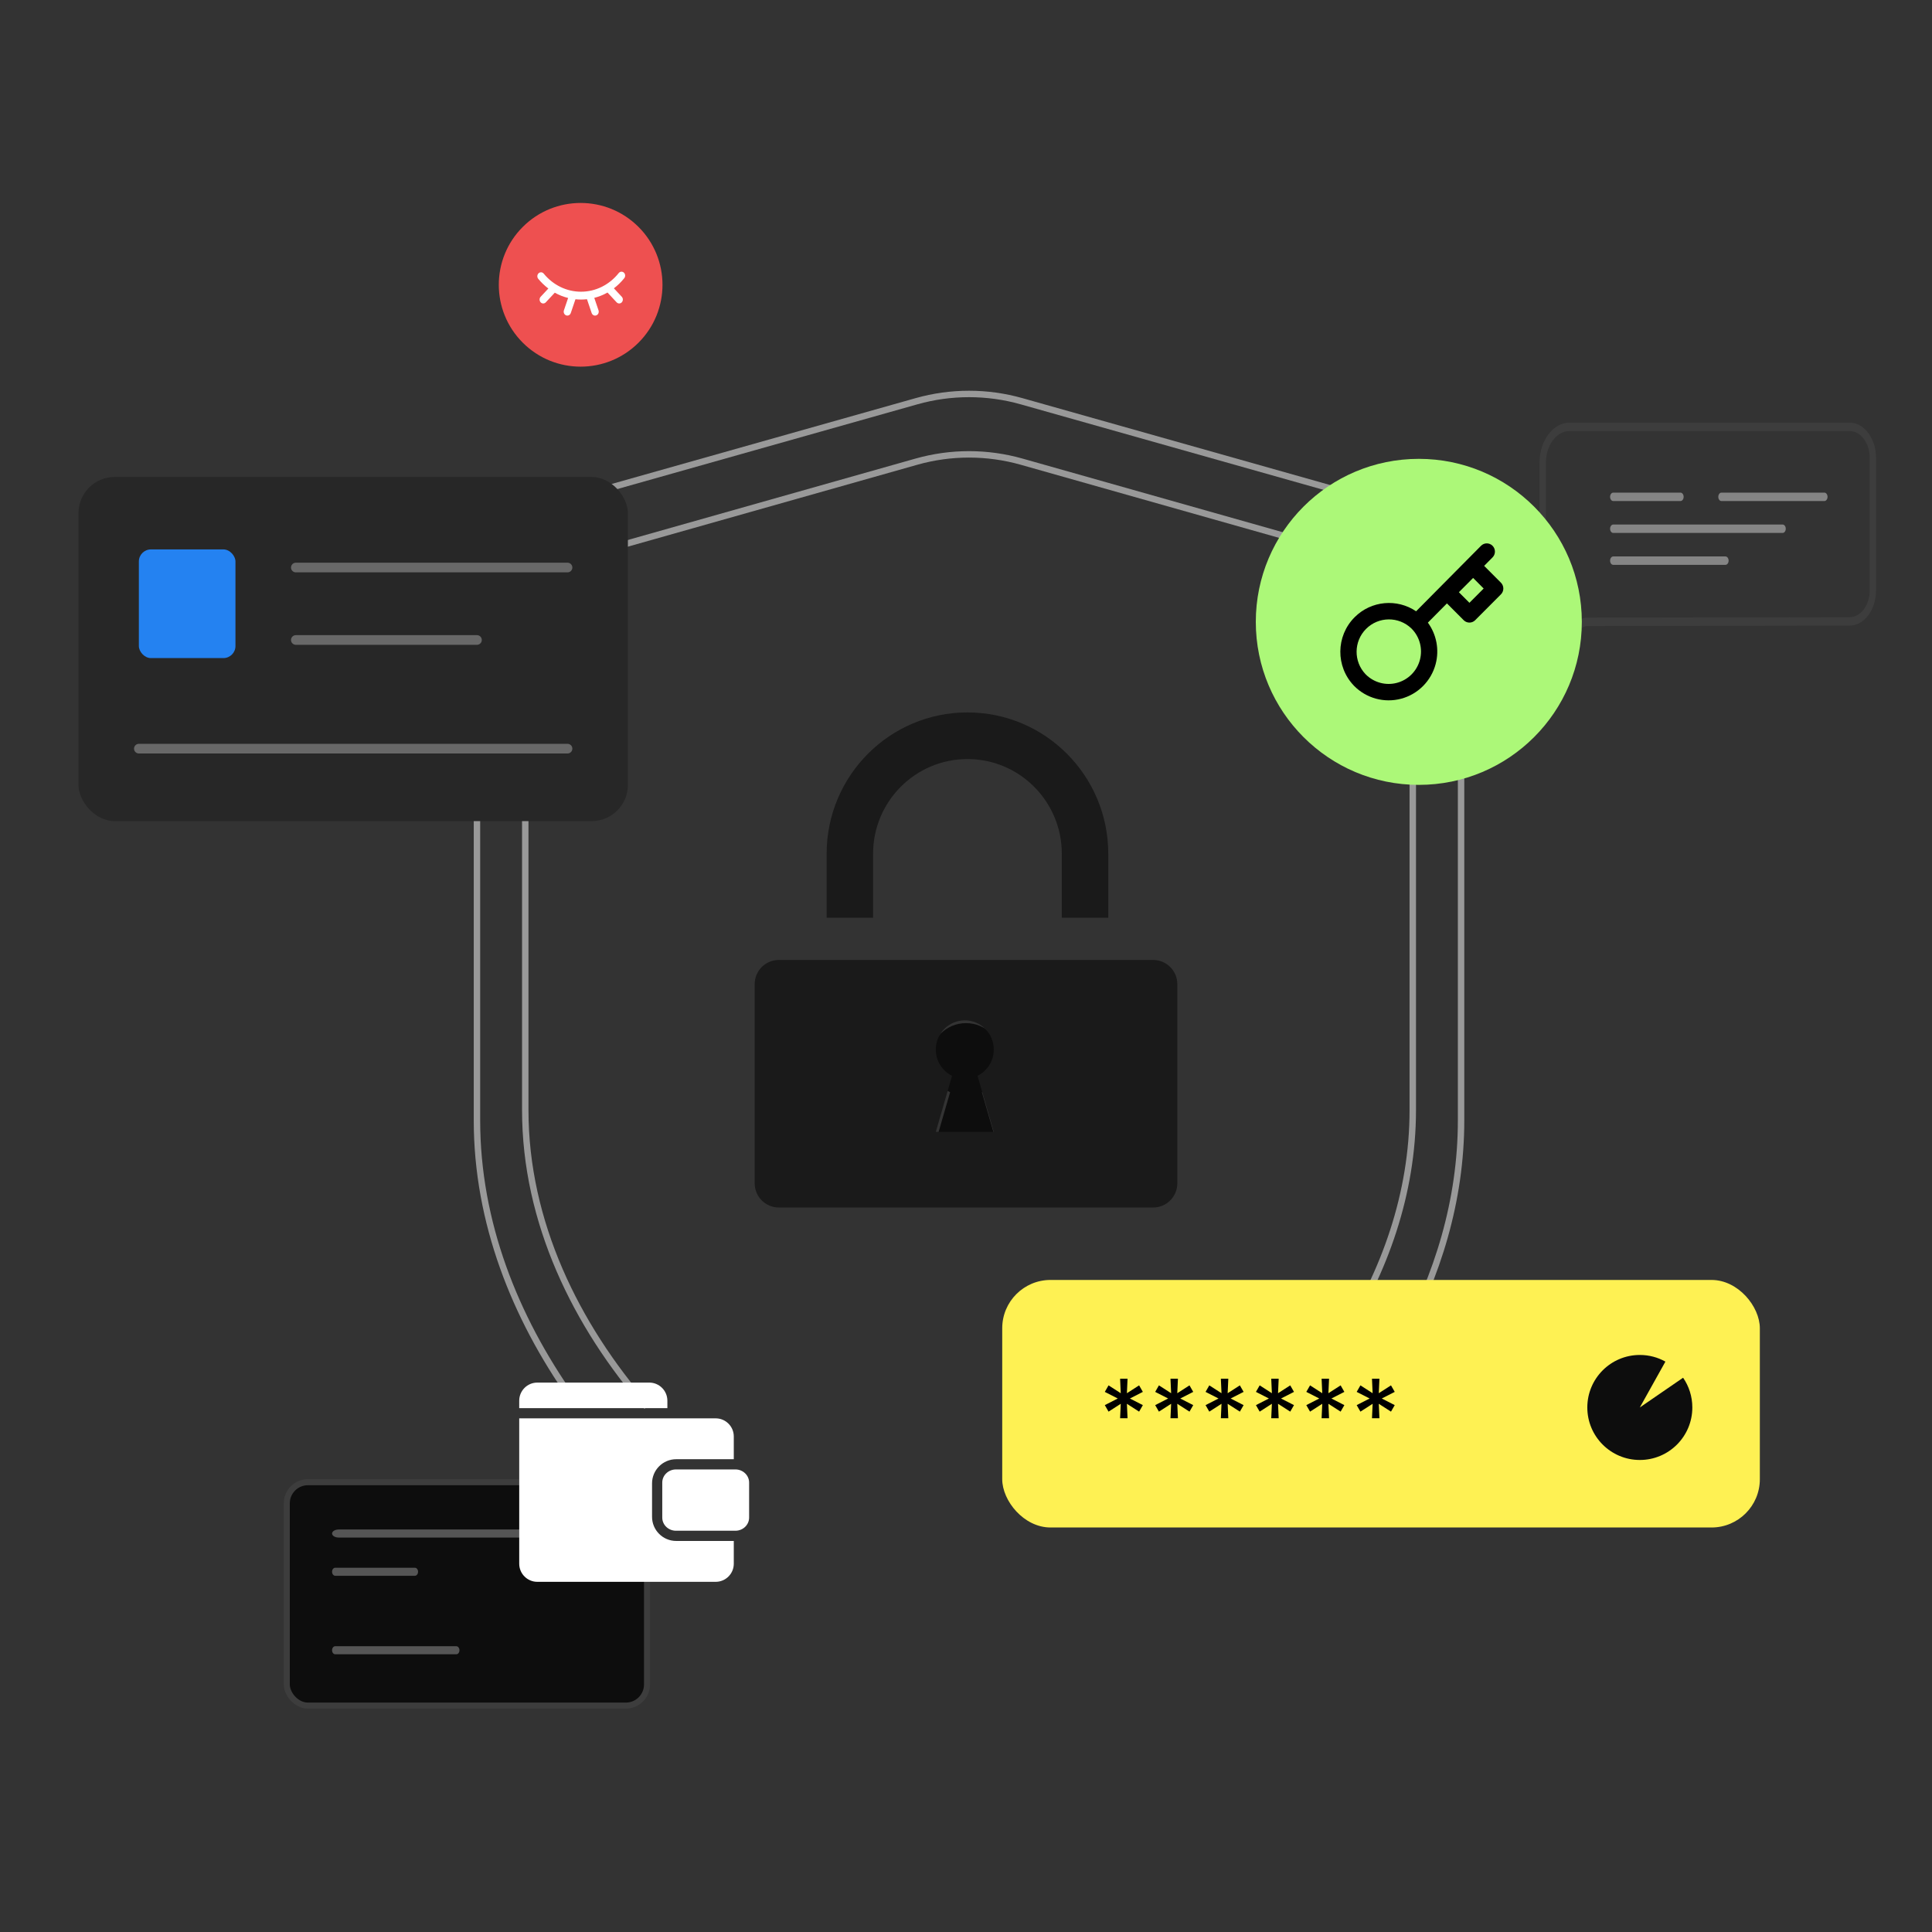 <svg width="320" height="320" viewBox="0 0 320 320" fill="none" xmlns="http://www.w3.org/2000/svg">
<rect x="0" y="0" width="320" height="320" fill="#333333" stroke="none"/>
<path d="M231.895 222.594C238.129 211.349 242 198.803 242 185.572V96.094C242 90.723 238.43 86.006 233.261 84.546L169.196 66.456C163.51 64.85 157.49 64.85 151.804 66.456L87.739 84.546C82.57 86.006 79 90.723 79 96.094V185.572C79 202.416 85.273 218.148 94.708 231.5" stroke="white" stroke-opacity="0.5" stroke-width="1.065"/>
<path d="M256.354 111C256.714 111 257.065 110.812 257.321 110.45L261.748 104.329C262.04 103.925 262.453 103.689 262.877 103.689L306.352 103.619C308.767 103.619 310.727 101.001 310.727 97.791V75.828C310.727 72.611 308.762 70 306.347 70H259.986C257.237 70 255 72.98 255 76.643V109.21C255 109.949 255.329 110.603 255.842 110.875C256.014 110.958 256.186 111 256.354 111ZM306.347 71.393C308.187 71.393 309.682 73.384 309.682 75.828V97.791C309.682 100.242 308.187 102.226 306.347 102.226L262.871 102.296C262.166 102.296 261.481 102.686 260.99 103.361L256.568 109.482C256.437 109.656 256.291 109.607 256.239 109.579C256.181 109.552 256.051 109.454 256.051 109.203V76.636C256.051 73.746 257.817 71.386 259.992 71.386H306.347V71.393Z" fill="#3D3D3D"/>
<path d="M267.204 82.987H278.342C278.63 82.987 278.865 82.674 278.865 82.291C278.865 81.908 278.63 81.594 278.342 81.594H267.204C266.917 81.594 266.681 81.908 266.681 82.291C266.681 82.674 266.911 82.987 267.204 82.987Z" fill="white" fill-opacity="0.4"/>
<path d="M285.122 82.987H302.176C302.464 82.987 302.699 82.674 302.699 82.291C302.699 81.908 302.464 81.594 302.176 81.594H285.127C284.839 81.594 284.604 81.908 284.604 82.291C284.599 82.674 284.834 82.987 285.122 82.987Z" fill="white" fill-opacity="0.4"/>
<path d="M267.204 88.272H295.256C295.543 88.272 295.779 87.959 295.779 87.576C295.779 87.193 295.543 86.879 295.256 86.879H267.204C266.917 86.879 266.682 87.193 266.682 87.576C266.682 87.959 266.912 88.272 267.204 88.272Z" fill="white" fill-opacity="0.4"/>
<path d="M267.205 93.557H285.791C286.078 93.557 286.313 93.243 286.313 92.861C286.313 92.478 286.078 92.164 285.791 92.164H267.205C266.917 92.164 266.682 92.478 266.682 92.861C266.682 93.251 266.912 93.557 267.205 93.557Z" fill="white" fill-opacity="0.4"/>
<path d="M222.106 222C229.335 210.692 234 197.696 234 183.873V100.849C234 97.27 231.622 94.126 228.178 93.152L169.213 76.466C163.516 74.853 157.484 74.853 151.787 76.466L92.822 93.152C89.378 94.126 87 97.27 87 100.849V183.873C87 202.435 95.411 219.504 107.148 233" stroke="white" stroke-opacity="0.5" stroke-width="1.065"/>
<path fill-rule="evenodd" clip-rule="evenodd" d="M136.917 141.415C136.917 128.483 147.359 118 160.24 118C173.122 118 183.564 128.483 183.564 141.415V152H175.87V141.415C175.87 132.75 168.872 125.725 160.24 125.725C151.609 125.725 144.611 132.75 144.611 141.415V152H136.917L136.917 141.415Z" fill="#1A1A1A"/>
<path fill-rule="evenodd" clip-rule="evenodd" d="M162.633 180.907C164.617 179.925 165.983 177.869 165.983 175.49C165.983 172.16 163.304 169.46 160 169.46C156.696 169.46 154.017 172.16 154.017 175.49C154.017 177.869 155.383 179.926 157.368 180.907L154.017 192.485H165.983L162.633 180.907Z" fill="#0D0D0D"/>
<rect x="47.5" y="245.5" width="59.667" height="37" rx="3.5" fill="#0D0D0D" stroke="#3D3D3D"/>
<path d="M68.72 260.999H55.524C55.236 260.999 55 260.699 55 260.333C55 259.966 55.236 259.666 55.524 259.666H68.72C69.008 259.666 69.243 259.966 69.243 260.333C69.243 260.699 69.008 260.999 68.72 260.999Z" fill="white" fill-opacity="0.3"/>
<path d="M98.566 254.666H56.101C55.495 254.666 55 254.366 55 254C55 253.633 55.495 253.333 56.101 253.333H98.566C99.171 253.333 99.667 253.633 99.667 254C99.667 254.366 99.182 254.666 98.566 254.666Z" fill="white" fill-opacity="0.3"/>
<path d="M75.582 274H55.52C55.234 274 55 273.7 55 273.333C55 272.967 55.234 272.667 55.52 272.667H75.582C75.868 272.667 76.101 272.967 76.101 273.333C76.101 273.7 75.873 274 75.582 274Z" fill="white" fill-opacity="0.3"/>
<rect x="13" y="79" width="91" height="57" rx="6" fill="#272727"/>
<rect x="23" y="91" width="16" height="18" rx="2" fill="#2482F1"/>
<path d="M49 94H94" stroke="#686868" stroke-width="1.6" stroke-linecap="round"/>
<path d="M49 106H79" stroke="#686868" stroke-width="1.6" stroke-linecap="round"/>
<path d="M23 124L94 124" stroke="#686868" stroke-width="1.6" stroke-linecap="round"/>
<path d="M235 130C249.912 130 262 117.912 262 103C262 88.088 249.912 76 235 76C220.088 76 208 88.088 208 103C208 117.912 220.088 130 235 130Z" fill="#ACF878"/>
<path fill-rule="evenodd" clip-rule="evenodd" d="M247.212 90.398C247.738 90.929 247.738 91.79 247.212 92.321L245.822 93.724L248.603 96.514C248.857 96.769 249 97.116 249 97.478C249 97.84 248.857 98.187 248.603 98.442L244.335 102.725C243.809 103.252 242.96 103.252 242.434 102.725L239.659 99.941L236.501 103.127C237.927 105.081 238.42 107.601 237.788 109.988C237.045 112.796 234.861 114.985 232.07 115.729C229.279 116.473 226.304 115.66 224.273 113.594L224.263 113.584C221.208 110.409 221.252 105.36 224.362 102.238C227.129 99.461 231.415 99.124 234.551 101.248L245.306 90.398C245.833 89.867 246.686 89.867 247.212 90.398ZM233.78 104.101C231.676 102.062 228.33 102.091 226.263 104.166C224.2 106.236 224.17 109.578 226.192 111.685C227.542 113.054 229.522 113.596 231.381 113.1C233.243 112.604 234.692 111.147 235.184 109.287C235.671 107.447 235.15 105.486 233.814 104.133C233.802 104.122 233.791 104.112 233.78 104.101ZM241.637 98.09L243.994 95.725L245.741 97.478L243.384 99.843L241.637 98.09Z" fill="black"/>
<rect x="166" y="212" width="125.485" height="41" rx="8" fill="#FEF153"/>
<path fill-rule="evenodd" clip-rule="evenodd" d="M275.844 225.525C274.59 224.823 273.145 224.424 271.606 224.424C266.803 224.424 262.909 228.317 262.909 233.121C262.909 237.924 266.803 241.818 271.606 241.818C276.409 241.818 280.303 237.924 280.303 233.121C280.303 231.292 279.739 229.595 278.774 228.194L271.606 233.121L275.844 225.525Z" fill="#0D0D0D"/>
<path d="M185.525 234.909L185.633 232.511L183.611 233.812L182.991 232.733L185.139 231.636L182.991 230.54L183.611 229.46L185.633 230.761L185.525 228.364H186.758L186.65 230.761L188.673 229.46L189.292 230.54L187.145 231.636L189.292 232.733L188.673 233.812L186.65 232.511L186.758 234.909H185.525ZM193.869 234.909L193.977 232.511L191.954 233.812L191.335 232.733L193.483 231.636L191.335 230.54L191.954 229.46L193.977 230.761L193.869 228.364H195.102L194.994 230.761L197.017 229.46L197.636 230.54L195.488 231.636L197.636 232.733L197.017 233.812L194.994 232.511L195.102 234.909H193.869ZM202.213 234.909L202.321 232.511L200.298 233.812L199.679 232.733L201.827 231.636L199.679 230.54L200.298 229.46L202.321 230.761L202.213 228.364H203.446L203.338 230.761L205.361 229.46L205.98 230.54L203.832 231.636L205.98 232.733L205.361 233.812L203.338 232.511L203.446 234.909H202.213ZM210.557 234.909L210.665 232.511L208.642 233.812L208.023 232.733L210.17 231.636L208.023 230.54L208.642 229.46L210.665 230.761L210.557 228.364H211.79L211.682 230.761L213.704 229.46L214.324 230.54L212.176 231.636L214.324 232.733L213.704 233.812L211.682 232.511L211.79 234.909H210.557ZM218.9 234.909L219.008 232.511L216.986 233.812L216.366 232.733L218.514 231.636L216.366 230.54L216.986 229.46L219.008 230.761L218.9 228.364H220.133L220.025 230.761L222.048 229.46L222.667 230.54L220.52 231.636L222.667 232.733L222.048 233.812L220.025 232.511L220.133 234.909H218.9ZM227.244 234.909L227.352 232.511L225.329 233.812L224.71 232.733L226.858 231.636L224.71 230.54L225.329 229.46L227.352 230.761L227.244 228.364H228.477L228.369 230.761L230.392 229.46L231.011 230.54L228.863 231.636L231.011 232.733L230.392 233.812L228.369 232.511L228.477 234.909H227.244Z" fill="black"/>
<path fill-rule="evenodd" clip-rule="evenodd" d="M129 159C126.791 159 125 160.791 125 163V196C125 198.209 126.791 200 129 200H191C193.209 200 195 198.209 195 196V163C195 160.791 193.209 159 191 159H129ZM164.6 173.838C164.6 175.746 163.504 177.396 161.912 178.184L164.6 187.473H155L157.688 178.184C156.096 177.396 155 175.746 155 173.838C155 171.166 157.149 169 159.8 169C162.451 169 164.6 171.166 164.6 173.838Z" fill="#1A1A1A"/>
<path d="M105.759 56.759C111.053 51.465 111.053 42.881 105.759 37.586C100.465 32.292 91.881 32.292 86.586 37.586C81.292 42.881 81.292 51.465 86.586 56.759C91.881 62.053 100.465 62.053 105.759 56.759Z" fill="#EE5050"/>
<path d="M103.334 45.156C103.588 45.388 103.617 45.798 103.4 46.071C102.898 46.7 102.321 47.266 101.681 47.755L102.994 49.163C103.226 49.421 103.219 49.832 102.979 50.081C102.925 50.138 102.86 50.184 102.788 50.215C102.715 50.247 102.638 50.263 102.559 50.263C102.48 50.263 102.402 50.247 102.33 50.215C102.258 50.184 102.193 50.138 102.139 50.081L100.621 48.453C99.933 48.843 99.197 49.14 98.432 49.336L99.133 51.401C99.247 51.739 99.085 52.111 98.772 52.233C98.457 52.356 98.111 52.183 97.996 51.846L97.222 49.559C96.588 49.63 95.948 49.633 95.313 49.567L94.539 51.846C94.425 52.182 94.078 52.356 93.764 52.233C93.45 52.111 93.288 51.739 93.403 51.401L94.099 49.354C93.327 49.162 92.584 48.868 91.889 48.48L90.397 50.08C90.342 50.139 90.275 50.186 90.201 50.217C90.126 50.249 90.046 50.264 89.966 50.263C89.885 50.261 89.806 50.243 89.733 50.209C89.66 50.175 89.595 50.126 89.542 50.065C89.432 49.94 89.372 49.78 89.372 49.614C89.372 49.448 89.432 49.288 89.542 49.163L90.824 47.788C90.201 47.317 89.636 46.773 89.142 46.168C88.927 45.894 88.96 45.485 89.215 45.254C89.463 45.029 89.832 45.055 90.051 45.312C91.61 47.224 93.864 48.319 96.232 48.316C98.666 48.316 100.928 47.174 102.481 45.227C102.698 44.955 103.08 44.923 103.334 45.156Z" fill="white"/>
<path fill-rule="evenodd" clip-rule="evenodd" d="M89 229C87.343 229 86 230.343 86 232V233.231H110.538V232C110.538 230.343 109.195 229 107.538 229H89ZM118.538 234.923H86V259C86 260.657 87.343 262 89 262H118.538C120.195 262 121.538 260.657 121.538 259V255.231H112C109.791 255.231 108 253.44 108 251.231V245.692C108 243.483 109.791 241.692 112 241.692H121.538V237.923C121.538 236.266 120.195 234.923 118.538 234.923ZM109.692 245.56C109.692 244.359 110.709 243.385 111.964 243.385H121.806C123.06 243.385 124.077 244.359 124.077 245.56V251.363C124.077 252.564 123.06 253.538 121.806 253.538H111.964C110.709 253.538 109.692 252.564 109.692 251.363V245.56Z" fill="white"/>
</svg>
